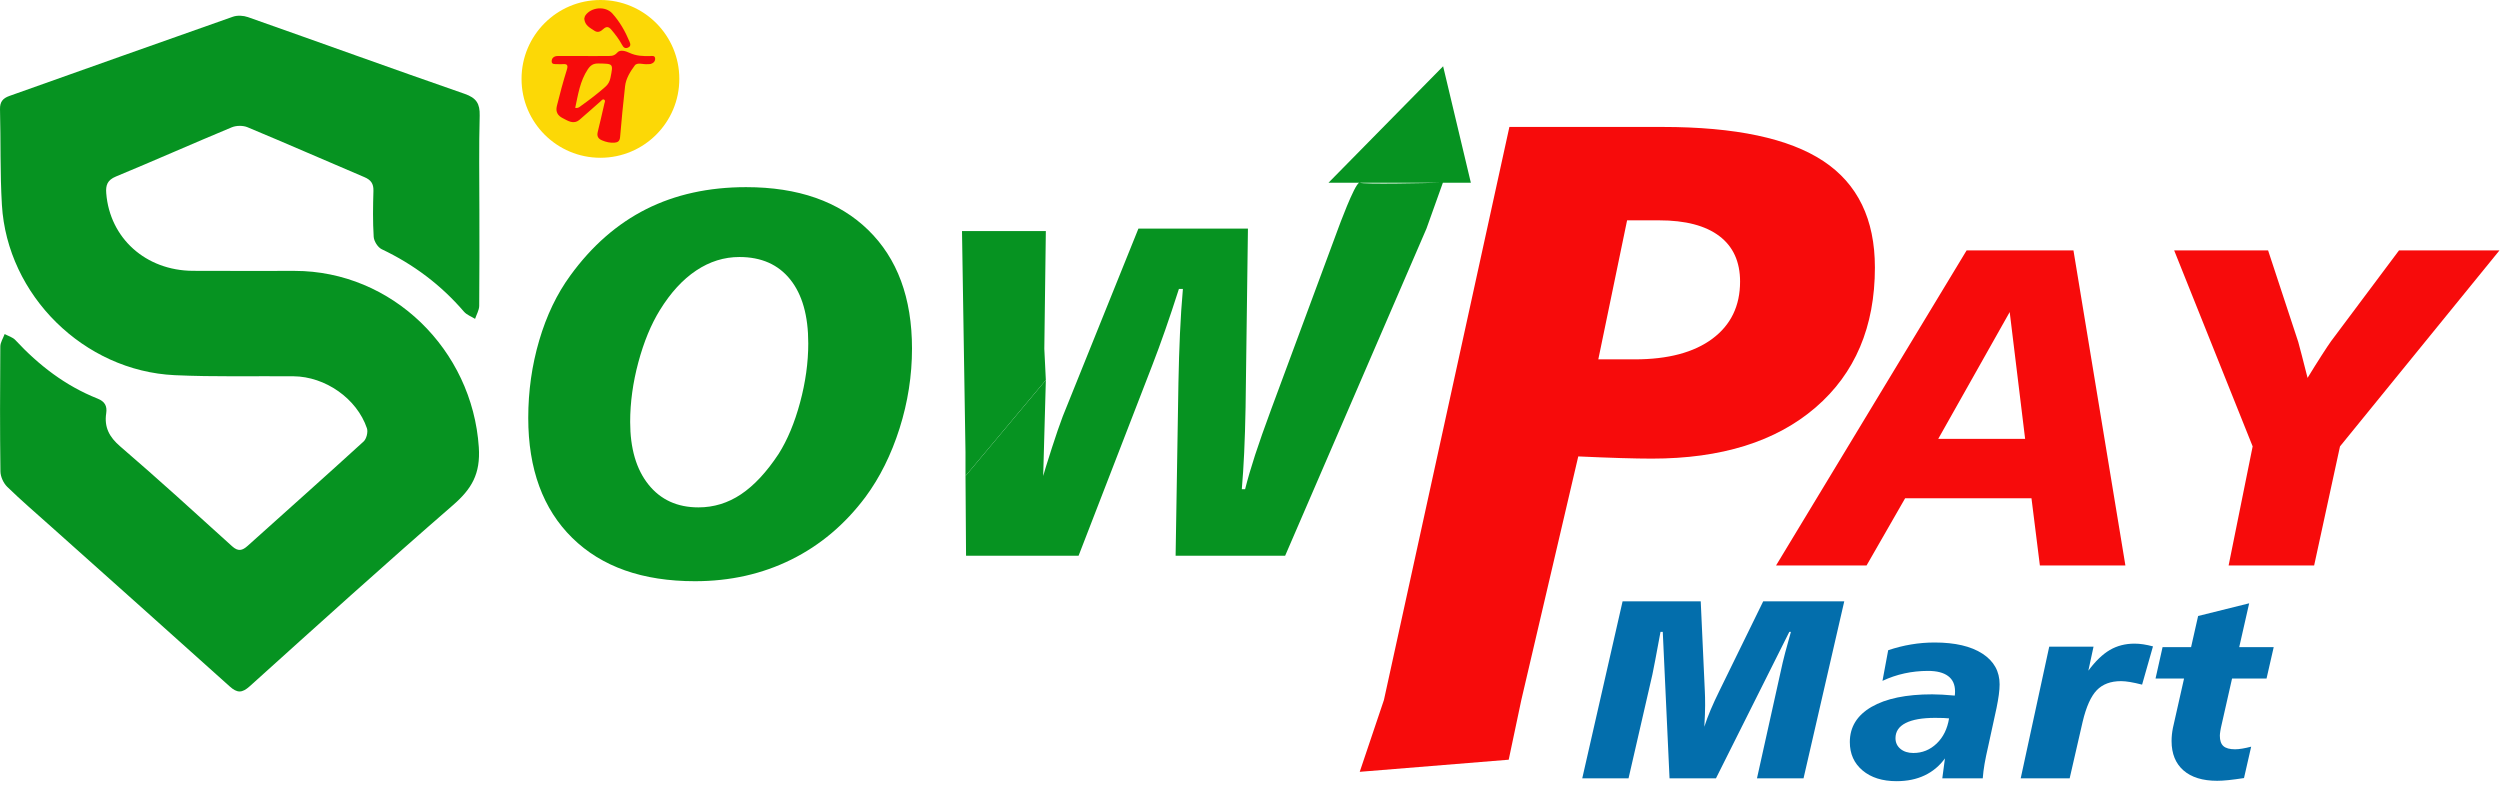 <svg width="538" height="169" viewBox="0 0 538 169" fill="none" xmlns="http://www.w3.org/2000/svg">
<path d="M349.182 129.401H365.996L366.881 148.757C366.901 149.169 366.914 149.602 366.926 150.059C366.935 150.516 366.943 151.091 366.943 151.789C366.943 152.38 366.926 153.058 366.898 153.825C366.869 154.592 366.828 155.453 366.771 156.399C367.134 155.257 367.583 154.046 368.125 152.768C368.668 151.491 369.309 150.099 370.051 148.598L379.443 129.406H396.885L388.121 167.497H378.101L383.209 144.498C383.474 143.229 383.793 141.891 384.163 140.48C384.535 139.069 384.947 137.566 385.404 135.975H385.061L369.276 167.497H359.284L357.828 135.975H357.342C356.885 138.44 356.506 140.484 356.199 142.099C355.893 143.715 355.693 144.731 355.599 145.142L350.462 167.497H340.5L349.182 129.402V129.401Z" fill="#036EAC"/>
<path d="M429.656 152.347L427.913 160.36C427.534 162.005 427.252 163.356 427.072 164.408C426.893 165.46 426.762 166.488 426.688 167.492H417.982L418.553 163.204C417.391 164.811 415.938 166.031 414.183 166.864C412.433 167.696 410.414 168.108 408.133 168.108C405.089 168.108 402.653 167.341 400.825 165.803C398.997 164.265 398.083 162.229 398.083 159.69C398.083 156.455 399.634 153.937 402.738 152.13C405.839 150.328 410.197 149.421 415.811 149.421C416.476 149.421 417.21 149.446 418.01 149.49C418.81 149.536 419.695 149.601 420.666 149.69C420.686 149.584 420.699 149.462 420.708 149.327C420.716 149.193 420.724 149.009 420.724 148.776C420.724 147.328 420.23 146.234 419.239 145.492C418.247 144.749 416.811 144.378 414.926 144.378C413.176 144.378 411.483 144.558 409.847 144.913C408.211 145.268 406.632 145.807 405.11 146.52L406.338 139.927C407.995 139.372 409.644 138.956 411.291 138.683C412.935 138.405 414.616 138.267 416.33 138.267C420.724 138.267 424.156 139.067 426.62 140.666C429.085 142.265 430.316 144.469 430.316 147.276C430.316 147.921 430.26 148.672 430.145 149.528C430.026 150.389 429.867 151.327 429.655 152.347H429.656ZM419.439 154.596C419.06 154.559 418.665 154.534 418.256 154.514C417.848 154.498 417.244 154.485 416.444 154.485C413.666 154.485 411.548 154.857 410.092 155.599C408.636 156.342 407.909 157.427 407.909 158.854C407.909 159.801 408.268 160.572 408.977 161.159C409.687 161.747 410.618 162.044 411.759 162.044C413.681 162.044 415.35 161.363 416.77 160.008C418.186 158.654 419.076 156.847 419.438 154.595L419.439 154.596Z" fill="#036EAC"/>
<path d="M463.32 139.104L460.979 147.333C460.008 147.085 459.147 146.896 458.396 146.77C457.645 146.643 456.993 146.581 456.442 146.581C454.214 146.581 452.476 147.234 451.219 148.54C449.963 149.845 448.955 152.098 448.191 155.296L445.393 167.491H434.858L440.994 139.156H450.529L449.415 144.329C450.937 142.273 452.48 140.792 454.038 139.878C455.597 138.968 457.367 138.511 459.346 138.511C459.953 138.511 460.582 138.56 461.23 138.658C461.883 138.759 462.577 138.906 463.319 139.102L463.32 139.104Z" fill="#036EAC"/>
<path d="M484.021 129.83L481.88 139.266H489.301L487.759 146.023H480.338L478.111 155.86C477.976 156.415 477.878 156.904 477.813 157.333C477.748 157.761 477.711 158.092 477.711 158.324C477.711 159.361 477.969 160.107 478.482 160.564C478.996 161.021 479.833 161.246 480.996 161.246C481.432 161.246 481.946 161.197 482.538 161.099C483.13 161.001 483.766 160.863 484.452 160.683L482.909 167.44C481.636 167.635 480.526 167.782 479.583 167.88C478.641 167.978 477.829 168.027 477.144 168.027C474.003 168.027 471.583 167.28 469.878 165.787C468.177 164.294 467.323 162.193 467.323 159.475C467.323 159.01 467.348 158.549 467.392 158.096C467.441 157.639 467.51 157.162 467.608 156.664L470.007 146.023H463.871L465.385 139.266H471.521L473.035 132.563L484.022 129.83H484.021Z" fill="#036EAC"/>
<path d="M225.064 49.731H207.022L207.773 97.3V102.432L225.064 81.78L224.737 75.056L225.064 49.731Z" fill="#069321"/>
<path d="M160.555 40.274C171.755 40.274 180.507 43.342 186.81 49.471C193.114 55.603 196.263 64.118 196.263 75.015C196.263 80.825 195.37 86.55 193.587 92.188C191.8 97.827 189.352 102.751 186.239 106.965C181.833 112.853 176.509 117.341 170.262 120.433C164.015 123.526 157.117 125.076 149.559 125.076C138.282 125.076 129.482 121.972 123.161 115.766C116.842 109.556 113.679 100.948 113.679 89.936C113.679 84.167 114.467 78.601 116.042 73.248C117.617 67.895 119.848 63.244 122.733 59.294C127.364 52.917 132.815 48.152 139.078 44.998C145.35 41.849 152.506 40.274 160.555 40.274ZM173.938 73.877C173.938 67.953 172.648 63.379 170.066 60.152C167.484 56.924 163.84 55.309 159.132 55.309C155.826 55.309 152.726 56.275 149.822 58.214C146.917 60.152 144.305 62.999 141.992 66.757C140.095 69.833 138.557 73.563 137.377 77.949C136.198 82.335 135.611 86.615 135.611 90.793C135.611 96.489 136.92 100.981 139.54 104.261C142.159 107.545 145.75 109.189 150.302 109.189C153.608 109.189 156.663 108.251 159.47 106.37C162.281 104.489 164.974 101.597 167.558 97.684C169.454 94.685 170.992 91.001 172.172 86.635C173.351 82.269 173.939 78.018 173.939 73.877H173.938Z" fill="#069321"/>
<path d="M129.212 33.953C138.588 33.953 146.189 26.353 146.189 16.977C146.189 7.601 138.588 0 129.212 0C119.836 0 112.236 7.601 112.236 16.977C112.236 26.353 119.836 33.953 129.212 33.953Z" fill="#FCD806"/>
<path d="M125.846 12.057C127.364 12.057 128.882 12.073 130.4 12.048C131.272 12.036 132.085 12.199 132.852 11.301C133.452 10.599 134.679 11.004 135.463 11.37C136.903 12.048 138.368 12.101 139.882 12.063C140.31 12.051 140.926 11.9 140.984 12.562C141.033 13.162 140.633 13.59 140.041 13.762C139.825 13.823 139.584 13.782 139.356 13.807C138.413 13.909 137.144 13.341 136.594 14.097C135.639 15.402 134.709 16.863 134.517 18.544C134.101 22.196 133.758 25.86 133.44 29.524C133.367 30.36 132.967 30.646 132.232 30.703C131.293 30.772 130.417 30.568 129.552 30.204C128.687 29.837 128.41 29.278 128.642 28.352C129.148 26.348 129.588 24.325 130.058 22.313C130.127 22.011 130.352 21.64 130.001 21.445C129.659 21.253 129.434 21.637 129.202 21.84C127.713 23.142 126.244 24.464 124.742 25.749C123.428 26.871 122.209 25.994 121.067 25.41C120.08 24.904 119.516 24.129 119.835 22.812C120.475 20.175 121.193 17.56 121.997 14.974C122.299 13.999 122.017 13.717 121.087 13.803C120.724 13.836 120.352 13.819 119.985 13.803C119.459 13.778 118.695 13.934 118.72 13.15C118.737 12.469 119.268 12.044 120.055 12.053C121.984 12.068 123.914 12.057 125.848 12.057H125.846ZM123.786 23.207C124.419 23.35 124.716 23.007 125.039 22.779C126.834 21.497 128.589 20.164 130.245 18.703C130.861 18.164 131.208 17.564 131.371 16.737C131.983 13.668 132.016 13.721 128.805 13.661C127.708 13.641 127.1 14.007 126.484 14.934C124.828 17.439 124.411 20.287 123.787 23.208L123.786 23.207Z" fill="#F70B0B"/>
<path d="M125.736 4.031C125.789 3.856 125.814 3.562 125.957 3.35C127.201 1.513 130.286 1.248 131.763 2.884C133.375 4.671 134.545 6.743 135.471 8.959C135.684 9.465 135.802 9.951 135.165 10.236C134.52 10.526 134.161 10.203 133.86 9.64C133.232 8.465 132.423 7.413 131.562 6.393C130.979 5.7 130.494 5.658 129.853 6.233C129.285 6.747 128.694 7.135 127.903 6.605C126.956 5.973 125.863 5.483 125.736 4.031Z" fill="#F70B0B"/>
<path d="M103.162 44.953C103.165 51.909 103.198 58.866 103.125 65.819C103.113 66.753 102.545 67.683 102.236 68.617C101.429 68.111 100.441 67.76 99.845 67.07C94.9 61.317 88.996 56.887 82.145 53.63C81.309 53.235 80.477 51.909 80.419 50.966C80.207 47.677 80.269 44.361 80.363 41.06C80.408 39.514 79.808 38.706 78.417 38.119C70.028 34.557 61.685 30.889 53.271 27.384C52.296 26.976 50.852 26.992 49.869 27.4C41.533 30.869 33.284 34.532 24.945 37.988C23.104 38.751 22.725 39.845 22.864 41.595C23.628 51.24 31.351 58.217 41.489 58.282C48.792 58.331 56.096 58.286 63.398 58.295C84.386 58.307 101.64 75.239 103.04 96.235C103.424 102.004 101.493 105.224 97.471 108.716C82.726 121.511 68.245 134.612 53.741 147.684C52.076 149.182 51.035 149.162 49.42 147.709C36.65 136.212 23.81 124.784 10.999 113.331C7.829 110.495 4.594 107.725 1.549 104.759C0.737 103.968 0.106 102.568 0.093 101.438C-0.025 92.483 -0.001 83.528 0.068 74.576C0.077 73.678 0.676 72.784 1.002 71.887C1.782 72.311 2.736 72.568 3.307 73.184C8.338 78.599 14.07 83.022 20.973 85.767C22.585 86.408 23.087 87.383 22.854 88.942C22.409 91.941 23.506 94.038 25.873 96.07C34.033 103.08 41.985 110.334 49.957 117.56C51.251 118.731 52.148 118.498 53.291 117.47C61.61 109.988 69.982 102.558 78.248 95.01C78.868 94.447 79.234 92.97 78.966 92.171C76.795 85.765 70.002 81.033 63.156 80.975C54.64 80.906 46.109 81.13 37.607 80.739C18.056 79.837 1.552 63.541 0.41 44.092C0.006 37.254 0.178 30.379 0.002 23.525C-0.039 21.945 0.589 21.158 2.013 20.652C18.047 14.969 34.066 9.237 50.116 3.602C51.075 3.263 52.376 3.337 53.355 3.683C68.908 9.163 84.412 14.785 99.994 20.195C102.523 21.073 103.294 22.313 103.229 24.883C103.046 31.561 103.156 38.261 103.161 44.956L103.162 44.953Z" fill="#069321"/>
<path d="M403.478 57.548C403.478 47.185 399.778 39.555 392.381 34.659C384.984 29.767 373.442 27.319 357.758 27.319H324.821L297.824 150.629L292.614 166.096L324.674 163.489L327.391 150.629L339.643 98.221C343.095 98.381 346.139 98.495 348.779 98.576C351.419 98.654 353.654 98.695 355.482 98.695C370.435 98.695 382.174 95.03 390.693 87.703C399.217 80.371 403.48 70.322 403.48 57.548H403.478ZM368.501 72.897C364.527 75.855 358.957 77.333 351.797 77.333H343.955L350.149 47.418H357.052C362.699 47.418 367.011 48.544 369.994 50.796C372.972 53.048 374.465 56.32 374.465 60.608C374.461 65.847 372.474 69.944 368.501 72.897Z" fill="#F70B0B"/>
<path d="M423.213 53.889L382.205 121.69H401.683L409.981 107.23H437.174L438.982 121.69H457.387L446.208 53.889H423.213ZM417.109 94.444L432.487 67.153L435.807 94.444H417.109H417.109Z" fill="#F70B0B"/>
<path d="M516.262 53.889L501.663 73.403C501.206 74.04 500.525 75.064 499.616 76.479C498.706 77.895 497.694 79.511 496.588 81.323C496.196 79.797 495.784 78.173 495.344 76.455C494.903 74.738 494.651 73.783 494.584 73.592L488.093 53.885H467.88L484.771 96.064L479.598 121.687H498.003L503.568 96.064L537.889 53.885H516.261V53.889H516.262Z" fill="#F70B0B"/>
<path d="M310.56 14.26L285.892 39.324H292.514C291.457 39.65 287.968 49.201 287.968 49.201L273.574 88.039C272.122 91.968 270.963 95.256 270.102 97.896C269.241 100.54 268.522 103 267.947 105.276H267.238C267.443 102.898 267.61 100.299 267.744 97.475C267.878 94.652 267.98 91.355 268.05 87.594L268.556 49.201H244.985L228.714 89.576C228.036 91.359 227.262 93.615 226.384 96.337C225.956 97.666 225.515 99.058 225.062 100.506L224.495 102.428L225.066 81.779L207.776 102.428L207.894 119.597L219.424 119.598H232.109L247.923 78.728C248.869 76.284 249.807 73.735 250.734 71.075C251.664 68.418 252.652 65.452 253.7 62.184H254.561C254.292 65.223 254.079 68.418 253.929 71.768C253.778 75.121 253.667 78.663 253.598 82.392L252.991 119.598H276.561L306.973 49.201L310.506 39.324H316.528L310.559 14.26H310.56ZM292.624 39.324H309.996C307.157 39.393 293.428 39.703 292.624 39.324Z" fill="#069321"/>
</svg>
